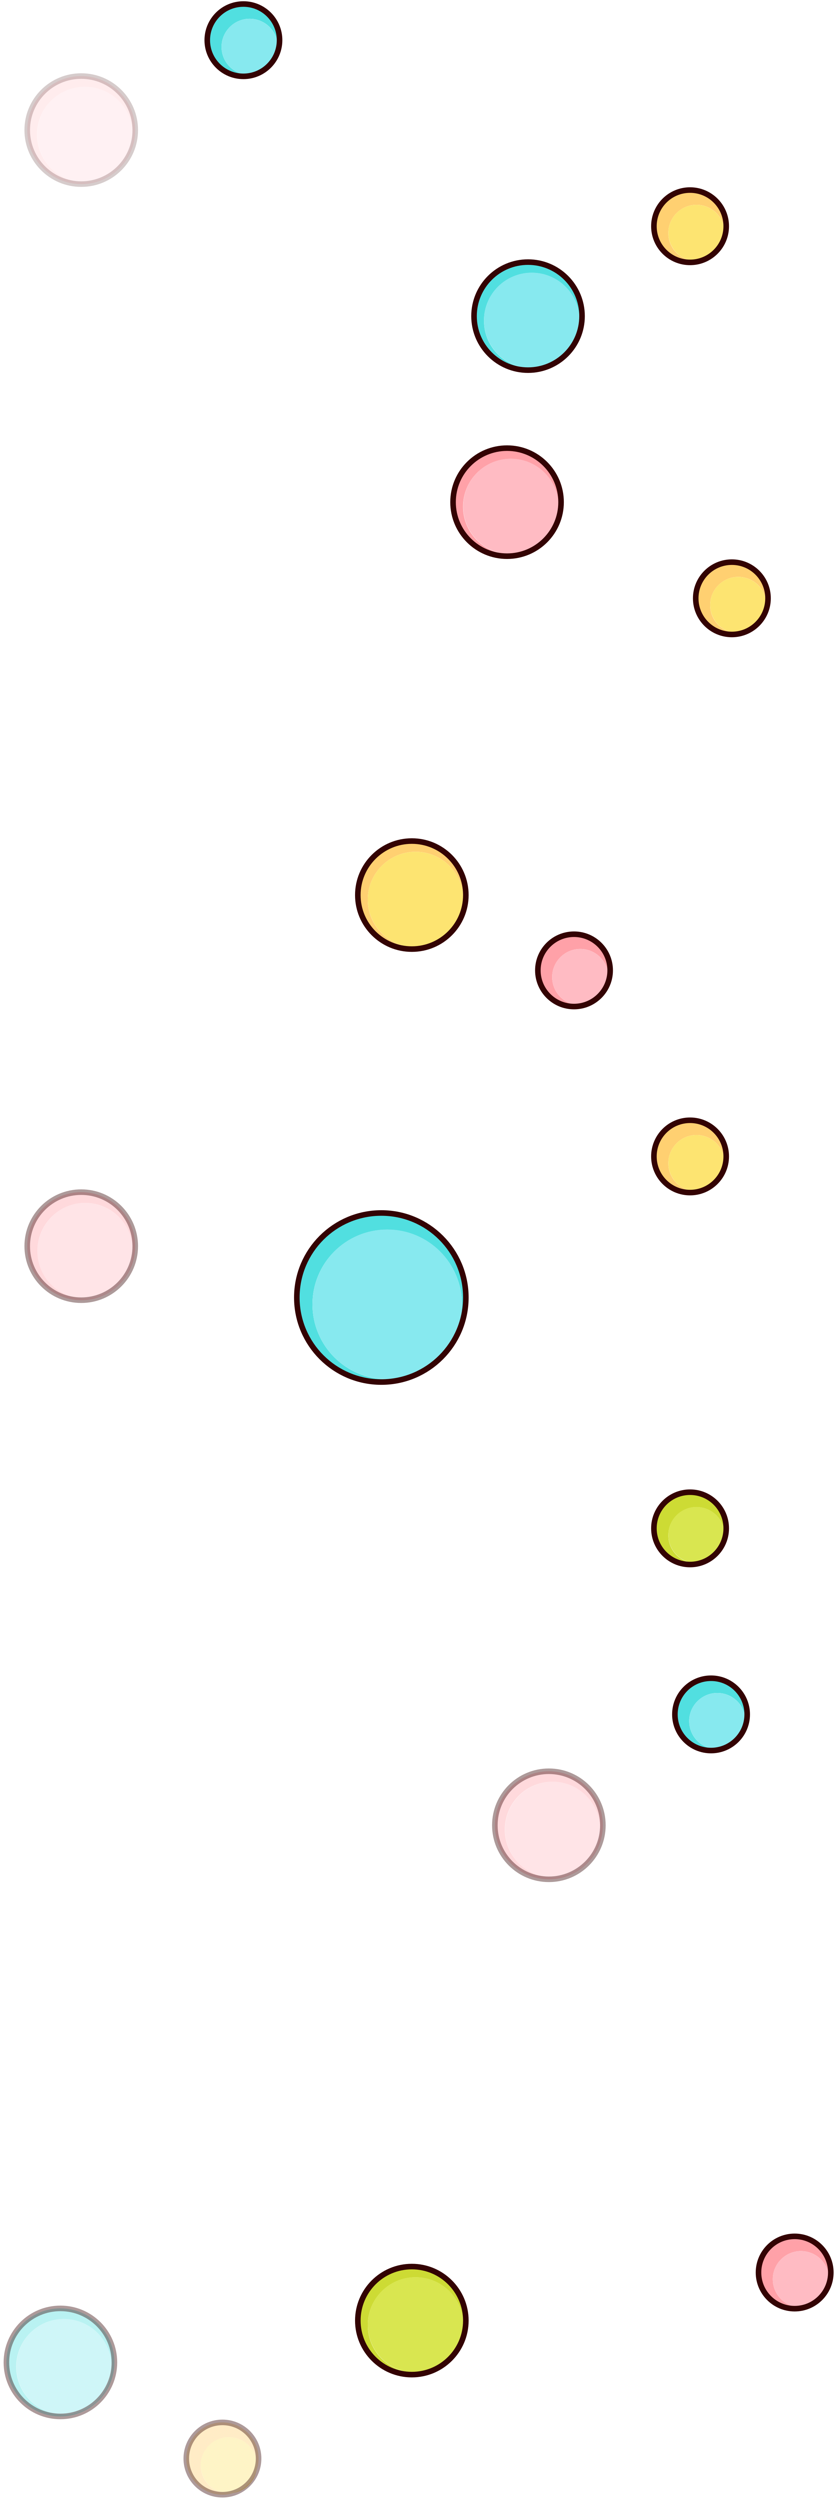 <?xml version="1.0" encoding="utf-8"?>
<!-- Generator: Adobe Illustrator 22.0.0, SVG Export Plug-In . SVG Version: 6.00 Build 0)  -->
<svg version="1.1" id="Layer_1" xmlns="http://www.w3.org/2000/svg" xmlns:xlink="http://www.w3.org/1999/xlink" x="0px" y="0px"
	 viewBox="0 0 563.9 1679.8" style="enable-background:new 0 0 563.9 1679.8;" xml:space="preserve">
<style type="text/css">
	.st0{fill:#51DFE0;}
	.st1{fill:#87E9EF;}
	.st2{fill:none;stroke:#330303;stroke-width:3.743;stroke-linecap:round;stroke-linejoin:round;stroke-miterlimit:10;}
	.st3{fill:#FFD071;}
	.st4{fill:#FDE471;}
	.st5{opacity:0.2;fill:#FFA1A8;}
	.st6{opacity:0.2;fill:#FFBBC3;}
	.st7{opacity:0.2;fill:none;stroke:#330303;stroke-width:3.743;stroke-linecap:round;stroke-linejoin:round;stroke-miterlimit:10;}
	.st8{fill:#FFA1A8;}
	.st9{fill:#FFBBC3;}
	.st10{opacity:0.4;fill:#FFA1A8;}
	.st11{opacity:0.4;fill:#FFBBC3;}
	.st12{opacity:0.4;fill:none;stroke:#330303;stroke-width:3.743;stroke-linecap:round;stroke-linejoin:round;stroke-miterlimit:10;}
	.st13{fill:#CDDB34;}
	.st14{fill:#D9E650;}
	.st15{opacity:0.4;fill:#51DFE0;}
	.st16{opacity:0.4;fill:#87E9EF;}
	.st17{opacity:0.4;fill:#FFD071;}
	.st18{opacity:0.4;fill:#FDE471;}
</style>
<path class="st0" d="M187.8,27c0,13.4-10.9,24.3-24.3,24.3S139.3,40.4,139.3,27s10.9-24.3,24.3-24.3S187.8,13.6,187.8,27z
	 M167.8,50.4c10.4,0,18.9-8.5,18.9-18.9c0-10.5-8.5-18.9-18.9-18.9c-10.4,0-18.9,8.5-18.9,18.9C148.9,42,157.4,50.4,167.8,50.4z"/>
<path class="st1" d="M186.7,31.5c0,10.4-8.5,18.9-18.9,18.9c-10.4,0-18.9-8.5-18.9-18.9c0-10.5,8.5-18.9,18.9-18.9
	C178.2,12.6,186.7,21.1,186.7,31.5z"/>
<circle class="st2" cx="163.6" cy="27" r="24.3"/>
<path class="st3" d="M488.1,152c0,13.4-10.9,24.3-24.3,24.3s-24.3-10.9-24.3-24.3s10.9-24.3,24.3-24.3S488.1,138.6,488.1,152z
	 M468.1,175.4c10.4,0,18.9-8.5,18.9-18.9c0-10.5-8.5-18.9-18.9-18.9s-18.9,8.5-18.9,18.9C449.1,167,457.6,175.4,468.1,175.4z"/>
<path class="st4" d="M487,156.5c0,10.4-8.5,18.9-18.9,18.9s-18.9-8.5-18.9-18.9c0-10.5,8.5-18.9,18.9-18.9S487,146.1,487,156.5z"/>
<circle class="st2" cx="463.8" cy="152" r="24.3"/>
<path class="st5" d="M90.9,87.4c0,20.1-16.3,36.3-36.3,36.3s-36.3-16.3-36.3-36.3s16.3-36.3,36.3-36.3S90.9,67.4,90.9,87.4z
	 M57.1,122.5c17.8,0,32.1-14.4,32.1-32.1c0-17.8-14.4-32.1-32.1-32.1S24.9,72.6,24.9,90.4C24.9,108.1,39.3,122.5,57.1,122.5z"/>
<path class="st6" d="M89.2,90.4c0,17.8-14.4,32.1-32.1,32.1s-32.1-14.4-32.1-32.1c0-17.8,14.4-32.1,32.1-32.1S89.2,72.6,89.2,90.4z"
	/>
<circle class="st7" cx="54.6" cy="87.4" r="36.3"/>
<path class="st0" d="M391.2,212.4c0,20.1-16.3,36.3-36.3,36.3c-20.1,0-36.3-16.3-36.3-36.3s16.3-36.3,36.3-36.3
	C374.9,176.1,391.2,192.3,391.2,212.4z M357.4,247.5c17.8,0,32.1-14.4,32.1-32.1c0-17.8-14.4-32.1-32.1-32.1
	c-17.8,0-32.1,14.4-32.1,32.1C325.2,233.1,339.6,247.5,357.4,247.5z"/>
<path class="st1" d="M389.5,215.3c0,17.8-14.4,32.1-32.1,32.1c-17.8,0-32.1-14.4-32.1-32.1c0-17.8,14.4-32.1,32.1-32.1
	C375.1,183.2,389.5,197.6,389.5,215.3z"/>
<circle class="st2" cx="354.9" cy="212.4" r="36.3"/>
<path class="st8" d="M377.1,337.4c0,20.1-16.3,36.3-36.3,36.3s-36.3-16.3-36.3-36.3c0-20.1,16.3-36.3,36.3-36.3
	S377.1,317.3,377.1,337.4z M343.3,372.5c17.8,0,32.1-14.4,32.1-32.1c0-17.8-14.4-32.1-32.1-32.1s-32.1,14.4-32.1,32.1
	C311.2,358.1,325.6,372.5,343.3,372.5z"/>
<path class="st9" d="M375.5,340.3c0,17.8-14.4,32.1-32.1,32.1s-32.1-14.4-32.1-32.1c0-17.8,14.4-32.1,32.1-32.1
	S375.5,322.6,375.5,340.3z"/>
<circle class="st2" cx="340.8" cy="337.4" r="36.3"/>
<path class="st3" d="M516.2,402c0,13.4-10.9,24.3-24.3,24.3s-24.3-10.9-24.3-24.3s10.9-24.3,24.3-24.3S516.2,388.6,516.2,402z
	 M496.2,425.4c10.4,0,18.9-8.5,18.9-18.9c0-10.5-8.5-18.9-18.9-18.9c-10.4,0-18.9,8.5-18.9,18.9C477.2,417,485.7,425.4,496.2,425.4z
	"/>
<path class="st4" d="M515.1,406.5c0,10.4-8.5,18.9-18.9,18.9c-10.4,0-18.9-8.5-18.9-18.9c0-10.5,8.5-18.9,18.9-18.9
	C506.6,387.6,515.1,396.1,515.1,406.5z"/>
<circle class="st2" cx="491.9" cy="402" r="24.3"/>
<path class="st3" d="M313.1,601.4c0,20.1-16.3,36.3-36.3,36.3s-36.3-16.3-36.3-36.3c0-20.1,16.3-36.3,36.3-36.3
	S313.1,581.4,313.1,601.4z M279.3,636.5c17.8,0,32.1-14.4,32.1-32.1c0-17.8-14.4-32.1-32.1-32.1s-32.1,14.4-32.1,32.1
	C247.1,622.1,261.5,636.5,279.3,636.5z"/>
<path class="st4" d="M311.4,604.4c0,17.8-14.4,32.1-32.1,32.1s-32.1-14.4-32.1-32.1c0-17.8,14.4-32.1,32.1-32.1
	S311.4,586.6,311.4,604.4z"/>
<circle class="st2" cx="276.8" cy="601.4" r="36.3"/>
<path class="st8" d="M410,652c0,13.4-10.9,24.3-24.3,24.3s-24.3-10.9-24.3-24.3s10.9-24.3,24.3-24.3S410,638.6,410,652z M390,675.4
	c10.4,0,18.9-8.5,18.9-18.9c0-10.5-8.5-18.9-18.9-18.9c-10.4,0-18.9,8.5-18.9,18.9C371.1,666.9,379.5,675.4,390,675.4z"/>
<path class="st9" d="M408.9,656.5c0,10.4-8.5,18.9-18.9,18.9c-10.4,0-18.9-8.5-18.9-18.9c0-10.5,8.5-18.9,18.9-18.9
	C400.4,637.6,408.9,646,408.9,656.5z"/>
<circle class="st2" cx="385.8" cy="652" r="24.3"/>
<path class="st3" d="M488.1,777c0,13.4-10.9,24.3-24.3,24.3s-24.3-10.9-24.3-24.3s10.9-24.3,24.3-24.3S488.1,763.6,488.1,777z
	 M468.1,800.4c10.4,0,18.9-8.5,18.9-18.9c0-10.5-8.5-18.9-18.9-18.9s-18.9,8.5-18.9,18.9C449.1,791.9,457.6,800.4,468.1,800.4z"/>
<path class="st4" d="M487,781.5c0,10.4-8.5,18.9-18.9,18.9s-18.9-8.5-18.9-18.9c0-10.5,8.5-18.9,18.9-18.9S487,771,487,781.5z"/>
<circle class="st2" cx="463.8" cy="777" r="24.3"/>
<path class="st0" d="M313.1,871.8c0,31.4-25.4,56.8-56.8,56.8s-56.8-25.4-56.8-56.8s25.4-56.8,56.8-56.8S313.1,840.5,313.1,871.8z
	 M260.2,926.7c27.7,0,50.3-22.5,50.3-50.2c0-27.8-22.5-50.3-50.3-50.3S210,848.7,210,876.4C210,904.2,232.5,926.7,260.2,926.7z"/>
<path class="st1" d="M310.5,876.4c0,27.8-22.5,50.2-50.3,50.2S210,904.2,210,876.4c0-27.8,22.5-50.3,50.3-50.3
	S310.5,848.7,310.5,876.4z"/>
<circle class="st2" cx="256.3" cy="871.8" r="56.8"/>
<path class="st10" d="M90.9,837.3c0,20.1-16.3,36.3-36.3,36.3s-36.3-16.3-36.3-36.3c0-20.1,16.3-36.3,36.3-36.3
	S90.9,817.3,90.9,837.3z M57.1,872.4c17.8,0,32.1-14.4,32.1-32.1c0-17.8-14.4-32.1-32.1-32.1s-32.1,14.4-32.1,32.1
	C24.9,858,39.3,872.4,57.1,872.4z"/>
<path class="st11" d="M89.2,840.3c0,17.8-14.4,32.1-32.1,32.1S24.9,858,24.9,840.3c0-17.8,14.4-32.1,32.1-32.1
	S89.2,822.5,89.2,840.3z"/>
<circle class="st12" cx="54.6" cy="837.3" r="36.3"/>
<path class="st13" d="M488.1,1026.9c0,13.4-10.9,24.3-24.3,24.3s-24.3-10.9-24.3-24.3s10.9-24.3,24.3-24.3
	S488.1,1013.5,488.1,1026.9z M468.1,1050.4c10.4,0,18.9-8.5,18.9-18.9c0-10.5-8.5-18.9-18.9-18.9s-18.9,8.5-18.9,18.9
	C449.1,1041.9,457.6,1050.4,468.1,1050.4z"/>
<path class="st14" d="M487,1031.4c0,10.4-8.5,18.9-18.9,18.9s-18.9-8.5-18.9-18.9c0-10.5,8.5-18.9,18.9-18.9S487,1021,487,1031.4z"
	/>
<circle class="st2" cx="463.8" cy="1026.9" r="24.3"/>
<path class="st0" d="M502.1,1151.9c0,13.4-10.9,24.3-24.3,24.3s-24.3-10.9-24.3-24.3s10.9-24.3,24.3-24.3S502.1,1138.5,502.1,1151.9
	z M482.1,1175.3c10.4,0,18.9-8.5,18.9-18.9c0-10.5-8.5-18.9-18.9-18.9s-18.9,8.5-18.9,18.9C463.2,1166.9,471.7,1175.3,482.1,1175.3z
	"/>
<path class="st1" d="M501,1156.4c0,10.4-8.5,18.9-18.9,18.9s-18.9-8.5-18.9-18.9c0-10.5,8.5-18.9,18.9-18.9S501,1146,501,1156.4z"/>
<circle class="st2" cx="477.9" cy="1151.9" r="24.3"/>
<path class="st10" d="M405.2,1226.4c0,20.1-16.3,36.3-36.3,36.3s-36.3-16.3-36.3-36.3s16.3-36.3,36.3-36.3
	S405.2,1206.3,405.2,1226.4z M371.4,1261.4c17.8,0,32.1-14.4,32.1-32.1c0-17.8-14.4-32.2-32.1-32.2c-17.8,0-32.1,14.4-32.1,32.2
	C339.3,1247,353.7,1261.4,371.4,1261.4z"/>
<path class="st11" d="M403.6,1229.3c0,17.8-14.4,32.1-32.1,32.1c-17.8,0-32.1-14.4-32.1-32.1c0-17.8,14.4-32.2,32.1-32.2
	C389.2,1197.1,403.6,1211.5,403.6,1229.3z"/>
<circle class="st12" cx="368.9" cy="1226.4" r="36.3"/>
<path class="st8" d="M558.3,1526.9c0,13.4-10.9,24.3-24.3,24.3s-24.3-10.9-24.3-24.3s10.9-24.3,24.3-24.3S558.3,1513.5,558.3,1526.9
	z M538.3,1550.3c10.4,0,18.9-8.5,18.9-18.9c0-10.5-8.5-18.9-18.9-18.9c-10.4,0-18.9,8.5-18.9,18.9
	C519.4,1541.8,527.8,1550.3,538.3,1550.3z"/>
<path class="st9" d="M557.2,1531.4c0,10.4-8.5,18.9-18.9,18.9c-10.4,0-18.9-8.5-18.9-18.9c0-10.5,8.5-18.9,18.9-18.9
	C548.7,1512.5,557.2,1520.9,557.2,1531.4z"/>
<circle class="st2" cx="534.1" cy="1526.9" r="24.3"/>
<path class="st13" d="M313.1,1559.2c0,20.1-16.3,36.3-36.3,36.3s-36.3-16.3-36.3-36.3s16.3-36.3,36.3-36.3
	S313.1,1539.1,313.1,1559.2z M279.3,1594.3c17.8,0,32.1-14.4,32.1-32.1c0-17.8-14.4-32.1-32.1-32.1s-32.1,14.4-32.1,32.1
	C247.1,1579.9,261.5,1594.3,279.3,1594.3z"/>
<path class="st14" d="M311.4,1562.1c0,17.8-14.4,32.1-32.1,32.1s-32.1-14.4-32.1-32.1c0-17.8,14.4-32.1,32.1-32.1
	S311.4,1544.4,311.4,1562.1z"/>
<circle class="st2" cx="276.8" cy="1559.2" r="36.3"/>
<path class="st15" d="M76.9,1587.3c0,20.1-16.3,36.3-36.3,36.3s-36.3-16.3-36.3-36.3c0-20.1,16.3-36.3,36.3-36.3
	S76.9,1567.2,76.9,1587.3z M43,1622.3c17.8,0,32.1-14.4,32.1-32.1c0-17.8-14.4-32.1-32.1-32.1s-32.1,14.4-32.1,32.1
	C10.9,1608,25.3,1622.3,43,1622.3z"/>
<path class="st16" d="M75.2,1590.2c0,17.8-14.4,32.1-32.1,32.1s-32.1-14.4-32.1-32.1c0-17.8,14.4-32.1,32.1-32.1
	S75.2,1572.4,75.2,1590.2z"/>
<circle class="st12" cx="40.6" cy="1587.3" r="36.3"/>
<path class="st17" d="M173.8,1651.9c0,13.4-10.9,24.3-24.3,24.3c-13.4,0-24.3-10.9-24.3-24.3s10.9-24.3,24.3-24.3
	C162.9,1627.6,173.8,1638.5,173.8,1651.9z M153.8,1675.3c10.4,0,18.9-8.5,18.9-18.9c0-10.5-8.5-18.9-18.9-18.9
	c-10.4,0-18.9,8.5-18.9,18.9C134.8,1666.8,143.3,1675.3,153.8,1675.3z"/>
<path class="st18" d="M172.7,1656.4c0,10.4-8.5,18.9-18.9,18.9c-10.4,0-18.9-8.5-18.9-18.9c0-10.5,8.5-18.9,18.9-18.9
	C164.2,1637.5,172.7,1645.9,172.7,1656.4z"/>
<circle class="st12" cx="149.5" cy="1651.9" r="24.3"/>
</svg>
